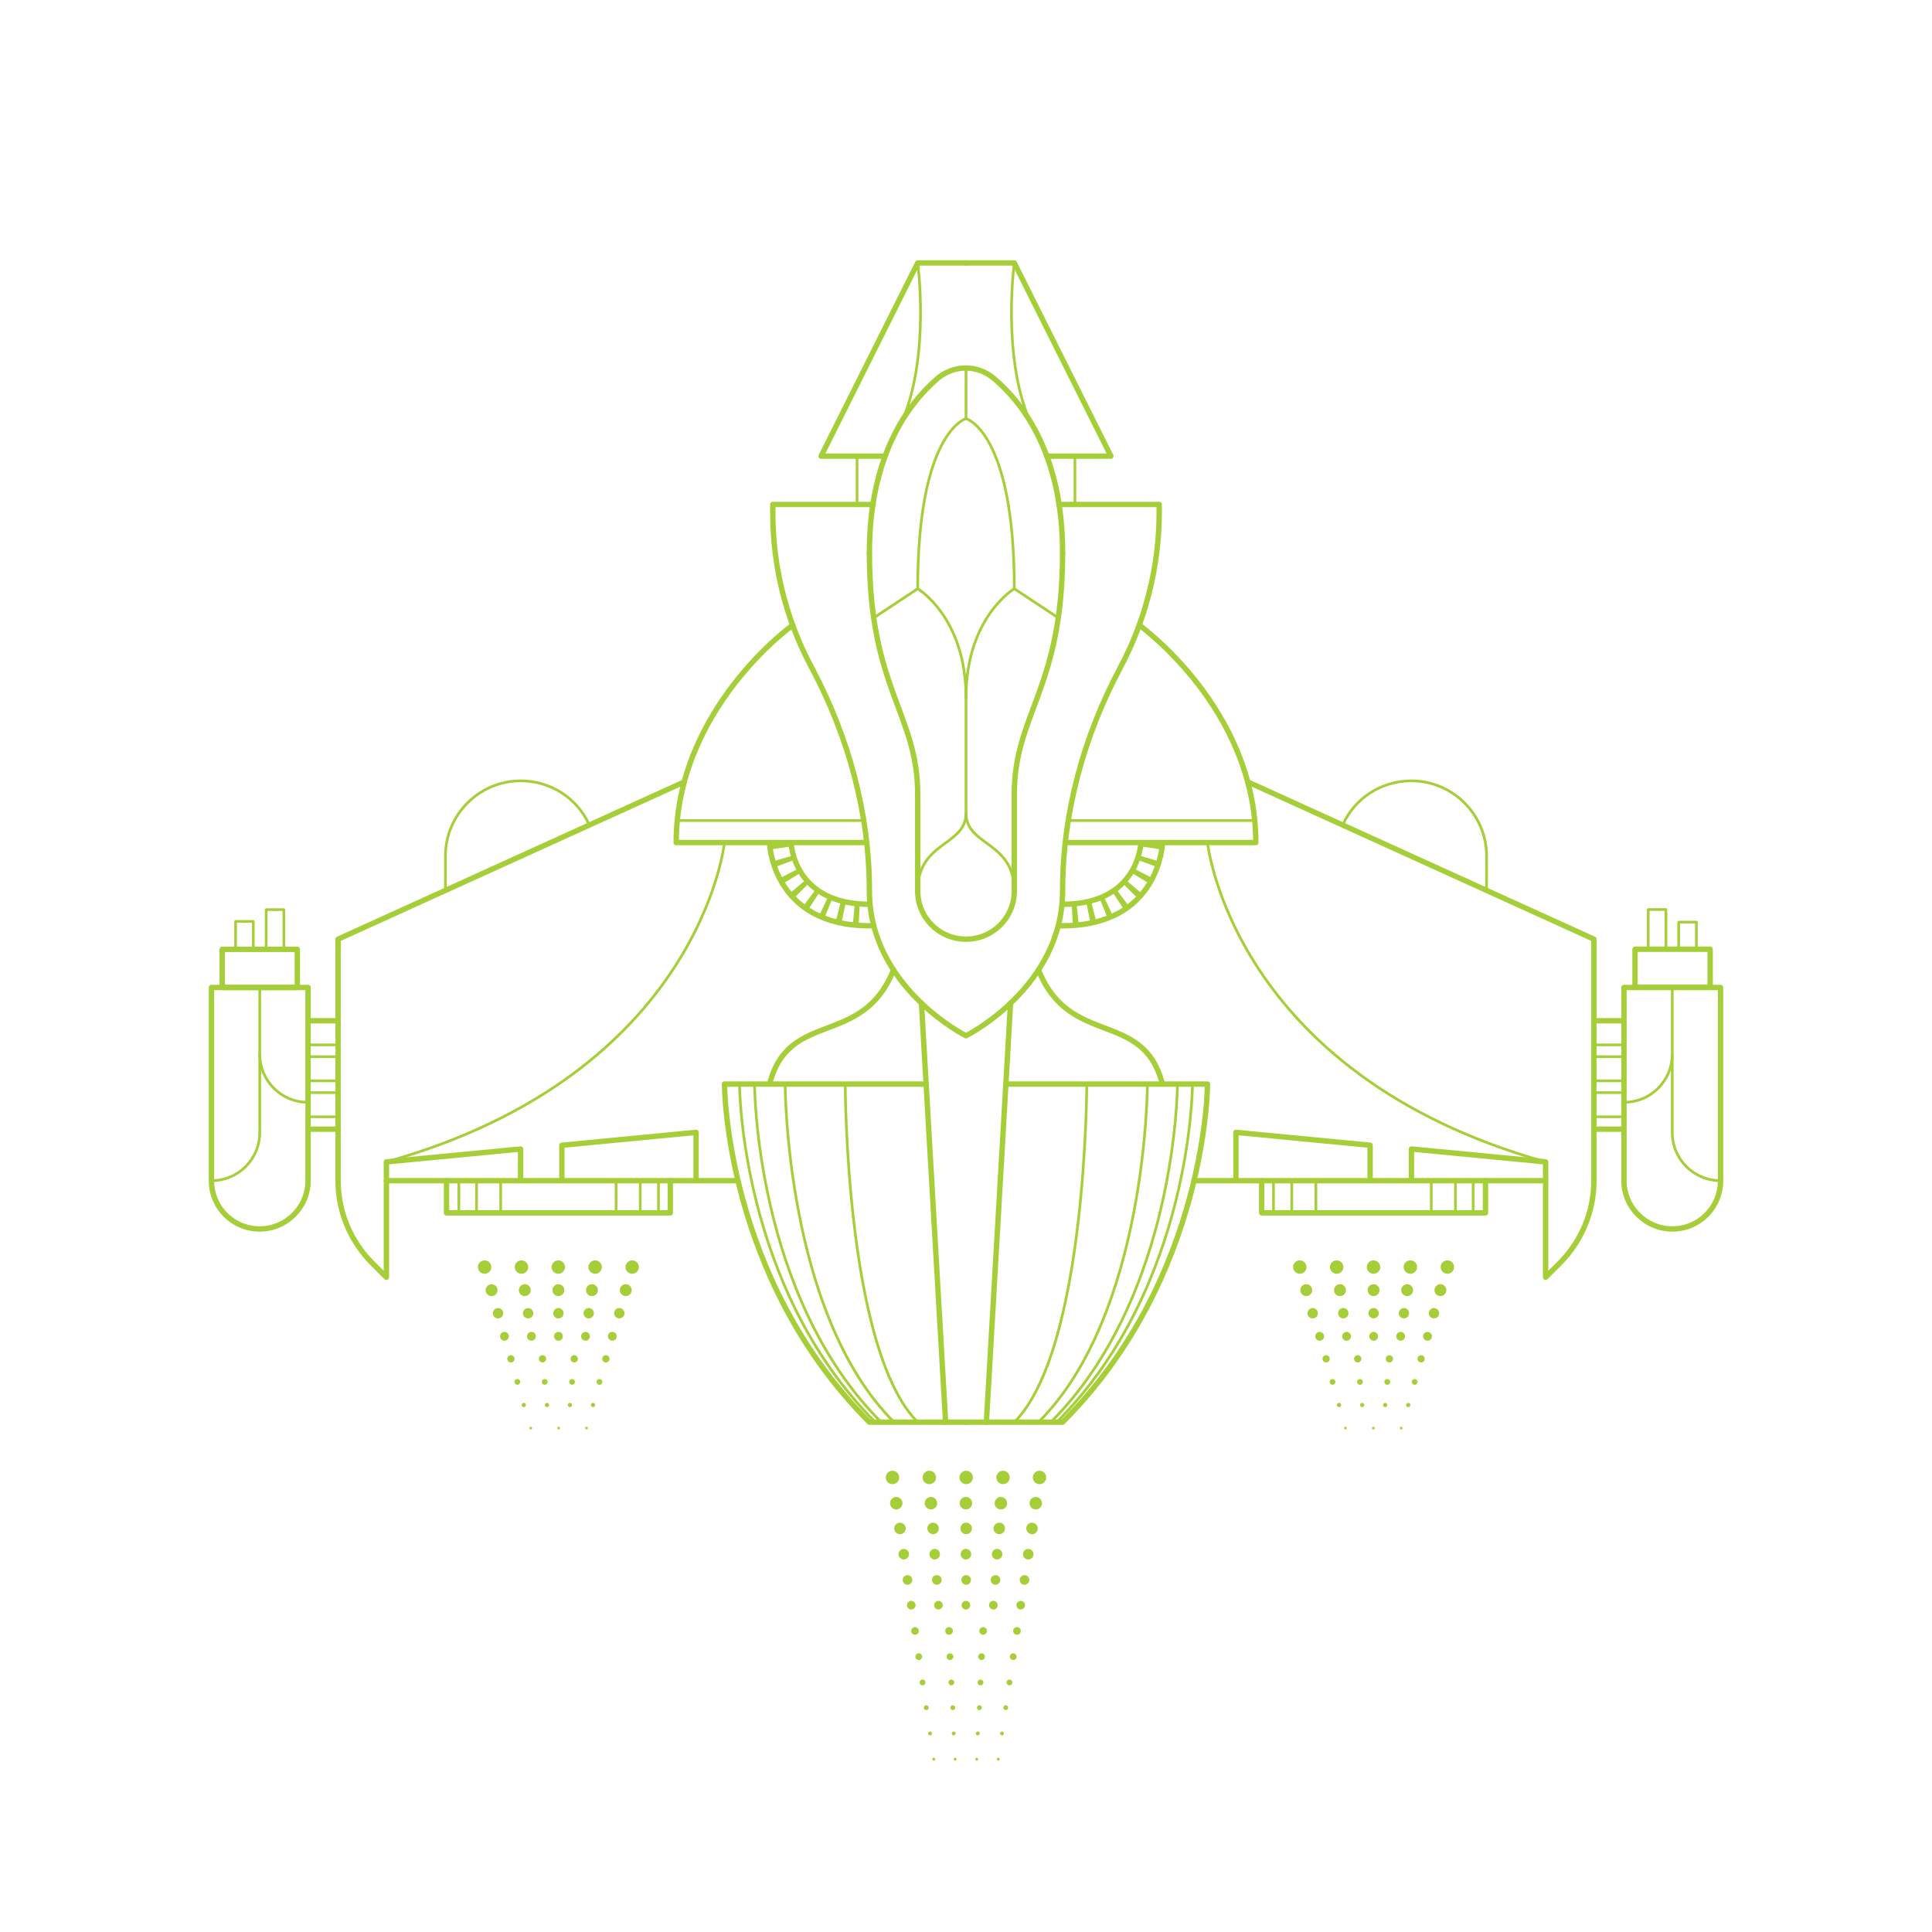 <?xml version="1.0" encoding="utf-8"?>
<!-- Generator: Adobe Illustrator 23.0.1, SVG Export Plug-In . SVG Version: 6.00 Build 0)  -->
<svg version="1.1" id="Layer_1" xmlns="http://www.w3.org/2000/svg" xmlns:xlink="http://www.w3.org/1999/xlink" x="0px" y="0px"
	 viewBox="0 0 360 360" style="enable-background:new 0 0 360 360;" xml:space="preserve">
<style type="text/css">
	.st0{fill:none;stroke:#A6CE39;stroke-linecap:round;stroke-linejoin:round;stroke-miterlimit:10;}
	.st1{fill:none;stroke:#A6CE39;stroke-linejoin:round;stroke-miterlimit:10;}
	.st2{fill:none;stroke:#A6CE39;stroke-width:0.5;stroke-linecap:round;stroke-linejoin:round;stroke-miterlimit:10;}
	.st3{fill:none;stroke:#A6CE39;stroke-width:1.5;stroke-linecap:round;stroke-linejoin:round;}
	.st4{fill:none;stroke:#A6CE39;stroke-width:1.5;stroke-linecap:round;stroke-linejoin:round;stroke-dasharray:0,3.417;}
	.st5{fill:none;stroke:#A6CE39;stroke-width:1.357;stroke-linecap:round;stroke-linejoin:round;}
	.st6{fill:none;stroke:#A6CE39;stroke-width:1.357;stroke-linecap:round;stroke-linejoin:round;stroke-dasharray:0,3.095;}
	.st7{fill:none;stroke:#A6CE39;stroke-width:1.214;stroke-linecap:round;stroke-linejoin:round;}
	.st8{fill:none;stroke:#A6CE39;stroke-width:1.214;stroke-linecap:round;stroke-linejoin:round;stroke-dasharray:0,2.774;}
	.st9{fill:none;stroke:#A6CE39;stroke-width:1.071;stroke-linecap:round;stroke-linejoin:round;}
	.st10{fill:none;stroke:#A6CE39;stroke-width:1.071;stroke-linecap:round;stroke-linejoin:round;stroke-dasharray:0,2.452;}
	.st11{fill:none;stroke:#A6CE39;stroke-width:0.929;stroke-linecap:round;stroke-linejoin:round;}
	.st12{fill:none;stroke:#A6CE39;stroke-width:0.929;stroke-linecap:round;stroke-linejoin:round;stroke-dasharray:0,2.131;}
	.st13{fill:none;stroke:#A6CE39;stroke-width:0.786;stroke-linecap:round;stroke-linejoin:round;}
	.st14{fill:none;stroke:#A6CE39;stroke-width:0.786;stroke-linecap:round;stroke-linejoin:round;stroke-dasharray:0,2.714;}
	.st15{fill:none;stroke:#A6CE39;stroke-width:0.643;stroke-linecap:round;stroke-linejoin:round;}
	.st16{fill:none;stroke:#A6CE39;stroke-width:0.643;stroke-linecap:round;stroke-linejoin:round;stroke-dasharray:0,2.232;}
	.st17{fill:none;stroke:#A6CE39;stroke-width:0.5;stroke-linecap:round;stroke-linejoin:round;}
	.st18{fill:none;stroke:#A6CE39;stroke-width:0.5;stroke-linecap:round;stroke-linejoin:round;stroke-dasharray:0,1.75;}
	.st19{fill:none;stroke:#A6CE39;stroke-width:2.5;stroke-linecap:round;stroke-linejoin:round;}
	.st20{fill:none;stroke:#A6CE39;stroke-width:2.5;stroke-linecap:round;stroke-linejoin:round;stroke-dasharray:0,6.866;}
	.st21{fill:none;stroke:#A6CE39;stroke-width:2.214;stroke-linecap:round;stroke-linejoin:round;}
	.st22{fill:none;stroke:#A6CE39;stroke-width:2.214;stroke-linecap:round;stroke-linejoin:round;stroke-dasharray:0,6.257;}
	.st23{fill:none;stroke:#A6CE39;stroke-width:1.929;stroke-linecap:round;stroke-linejoin:round;}
	.st24{fill:none;stroke:#A6CE39;stroke-width:1.929;stroke-linecap:round;stroke-linejoin:round;stroke-dasharray:0,5.648;}
	.st25{fill:none;stroke:#A6CE39;stroke-width:1.643;stroke-linecap:round;stroke-linejoin:round;}
	.st26{fill:none;stroke:#A6CE39;stroke-width:1.643;stroke-linecap:round;stroke-linejoin:round;stroke-dasharray:0,5.039;}
	.st27{fill:none;stroke:#A6CE39;stroke-width:1.357;stroke-linecap:round;stroke-linejoin:round;stroke-dasharray:0,5.907;}
	.st28{fill:none;stroke:#A6CE39;stroke-width:1.071;stroke-linecap:round;stroke-linejoin:round;stroke-dasharray:0,5.095;}
	.st29{fill:none;stroke:#A6CE39;stroke-width:0.786;stroke-linecap:round;stroke-linejoin:round;stroke-dasharray:0,4.283;}
	.st30{fill:none;stroke:#A6CE39;stroke-width:0.5;stroke-linecap:round;stroke-linejoin:round;stroke-dasharray:0,5.206;}
	.st31{fill:none;stroke:#A6CE39;stroke-width:2.322;stroke-linecap:round;stroke-linejoin:round;}
	.st32{fill:none;stroke:#A6CE39;stroke-width:2.322;stroke-linecap:round;stroke-linejoin:round;stroke-dasharray:0,6.516;}
	.st33{fill:none;stroke:#A6CE39;stroke-width:2.143;stroke-linecap:round;stroke-linejoin:round;}
	.st34{fill:none;stroke:#A6CE39;stroke-width:2.143;stroke-linecap:round;stroke-linejoin:round;stroke-dasharray:0,6.167;}
	.st35{fill:none;stroke:#A6CE39;stroke-width:1.965;stroke-linecap:round;stroke-linejoin:round;}
	.st36{fill:none;stroke:#A6CE39;stroke-width:1.965;stroke-linecap:round;stroke-linejoin:round;stroke-dasharray:0,5.817;}
	.st37{fill:none;stroke:#A6CE39;stroke-width:1.787;stroke-linecap:round;stroke-linejoin:round;}
	.st38{fill:none;stroke:#A6CE39;stroke-width:1.787;stroke-linecap:round;stroke-linejoin:round;stroke-dasharray:0,5.467;}
	.st39{fill:none;stroke:#A6CE39;stroke-width:1.608;stroke-linecap:round;stroke-linejoin:round;}
	.st40{fill:none;stroke:#A6CE39;stroke-width:1.608;stroke-linecap:round;stroke-linejoin:round;stroke-dasharray:0,5.118;}
	.st41{fill:none;stroke:#A6CE39;stroke-width:1.43;stroke-linecap:round;stroke-linejoin:round;}
	.st42{fill:none;stroke:#A6CE39;stroke-width:1.43;stroke-linecap:round;stroke-linejoin:round;stroke-dasharray:0,6.357;}
	.st43{fill:none;stroke:#A6CE39;stroke-width:1.252;stroke-linecap:round;stroke-linejoin:round;}
	.st44{fill:none;stroke:#A6CE39;stroke-width:1.252;stroke-linecap:round;stroke-linejoin:round;stroke-dasharray:0,5.891;}
	.st45{fill:none;stroke:#A6CE39;stroke-width:1.073;stroke-linecap:round;stroke-linejoin:round;}
	.st46{fill:none;stroke:#A6CE39;stroke-width:1.073;stroke-linecap:round;stroke-linejoin:round;stroke-dasharray:0,5.425;}
	.st47{fill:none;stroke:#A6CE39;stroke-width:0.895;stroke-linecap:round;stroke-linejoin:round;}
	.st48{fill:none;stroke:#A6CE39;stroke-width:0.895;stroke-linecap:round;stroke-linejoin:round;stroke-dasharray:0,4.959;}
	.st49{fill:none;stroke:#A6CE39;stroke-width:0.717;stroke-linecap:round;stroke-linejoin:round;}
	.st50{fill:none;stroke:#A6CE39;stroke-width:0.717;stroke-linecap:round;stroke-linejoin:round;stroke-dasharray:0,4.493;}
	.st51{fill:none;stroke:#A6CE39;stroke-width:0.538;stroke-linecap:round;stroke-linejoin:round;}
	.st52{fill:none;stroke:#A6CE39;stroke-width:0.538;stroke-linecap:round;stroke-linejoin:round;stroke-dasharray:0,4.026;}
	.st53{fill:#A6CE39;}
	.st54{fill:none;stroke:#A6CE39;stroke-miterlimit:10;}
	.st55{fill:none;stroke:#0077C0;stroke-linejoin:round;stroke-miterlimit:10;}
	.st56{fill:none;stroke:#0077C0;stroke-width:0.5;stroke-linecap:round;stroke-linejoin:round;stroke-miterlimit:10;}
	.st57{fill:none;stroke:#0077C0;stroke-width:6;stroke-linejoin:round;stroke-miterlimit:10;stroke-dasharray:0.5,4;}
	.st58{fill:none;stroke:#0077C0;stroke-width:1.5;stroke-linecap:round;stroke-linejoin:round;}
	.st59{fill:none;stroke:#0077C0;stroke-width:1.5;stroke-linecap:round;stroke-linejoin:round;stroke-dasharray:0,3.417;}
	.st60{fill:none;stroke:#0077C0;stroke-width:1.357;stroke-linecap:round;stroke-linejoin:round;}
	.st61{fill:none;stroke:#0077C0;stroke-width:1.357;stroke-linecap:round;stroke-linejoin:round;stroke-dasharray:0,3.095;}
	.st62{fill:none;stroke:#0077C0;stroke-width:1.214;stroke-linecap:round;stroke-linejoin:round;}
	.st63{fill:none;stroke:#0077C0;stroke-width:1.214;stroke-linecap:round;stroke-linejoin:round;stroke-dasharray:0,2.774;}
	.st64{fill:none;stroke:#0077C0;stroke-width:1.071;stroke-linecap:round;stroke-linejoin:round;}
	.st65{fill:none;stroke:#0077C0;stroke-width:1.071;stroke-linecap:round;stroke-linejoin:round;stroke-dasharray:0,2.452;}
	.st66{fill:none;stroke:#0077C0;stroke-width:0.929;stroke-linecap:round;stroke-linejoin:round;}
	.st67{fill:none;stroke:#0077C0;stroke-width:0.929;stroke-linecap:round;stroke-linejoin:round;stroke-dasharray:0,2.131;}
	.st68{fill:none;stroke:#0077C0;stroke-width:0.786;stroke-linecap:round;stroke-linejoin:round;}
	.st69{fill:none;stroke:#0077C0;stroke-width:0.786;stroke-linecap:round;stroke-linejoin:round;stroke-dasharray:0,2.714;}
	.st70{fill:none;stroke:#0077C0;stroke-width:0.643;stroke-linecap:round;stroke-linejoin:round;}
	.st71{fill:none;stroke:#0077C0;stroke-width:0.643;stroke-linecap:round;stroke-linejoin:round;stroke-dasharray:0,2.232;}
	.st72{fill:none;stroke:#0077C0;stroke-width:0.5;stroke-linecap:round;stroke-linejoin:round;}
	.st73{fill:none;stroke:#0077C0;stroke-width:0.5;stroke-linecap:round;stroke-linejoin:round;stroke-dasharray:0,1.75;}
	.st74{fill:none;stroke:#0077C0;stroke-linecap:round;stroke-linejoin:round;stroke-miterlimit:10;}
	.st75{fill:#11110F;}
	.st76{fill:none;stroke:#EF413D;stroke-width:1.02;stroke-linecap:round;stroke-linejoin:round;stroke-miterlimit:10;}
	.st77{fill:none;stroke:#EF413D;stroke-miterlimit:10;}
	.st78{fill:none;stroke:#EF413D;stroke-width:0.51;stroke-miterlimit:10;}
	.st79{fill:none;stroke:#EF413D;stroke-width:0.5;stroke-miterlimit:10;}
	.st80{fill:none;stroke:#EF413D;stroke-width:0.476;stroke-miterlimit:10;}
	.st81{fill:none;stroke:#EF413D;stroke-width:0.412;stroke-miterlimit:10;}
	.st82{fill:none;stroke:#EF413D;stroke-width:1.5;stroke-linecap:round;stroke-linejoin:round;}
	.st83{fill:none;stroke:#EF413D;stroke-width:1.5;stroke-linecap:round;stroke-linejoin:round;stroke-dasharray:0,3.417;}
	.st84{fill:none;stroke:#EF413D;stroke-width:1.357;stroke-linecap:round;stroke-linejoin:round;}
	.st85{fill:none;stroke:#EF413D;stroke-width:1.357;stroke-linecap:round;stroke-linejoin:round;stroke-dasharray:0,3.095;}
	.st86{fill:none;stroke:#EF413D;stroke-width:1.214;stroke-linecap:round;stroke-linejoin:round;}
	.st87{fill:none;stroke:#EF413D;stroke-width:1.214;stroke-linecap:round;stroke-linejoin:round;stroke-dasharray:0,2.774;}
	.st88{fill:none;stroke:#EF413D;stroke-width:1.071;stroke-linecap:round;stroke-linejoin:round;}
	.st89{fill:none;stroke:#EF413D;stroke-width:1.071;stroke-linecap:round;stroke-linejoin:round;stroke-dasharray:0,2.452;}
	.st90{fill:none;stroke:#EF413D;stroke-width:0.929;stroke-linecap:round;stroke-linejoin:round;}
	.st91{fill:none;stroke:#EF413D;stroke-width:0.929;stroke-linecap:round;stroke-linejoin:round;stroke-dasharray:0,2.131;}
	.st92{fill:none;stroke:#EF413D;stroke-width:0.786;stroke-linecap:round;stroke-linejoin:round;}
	.st93{fill:none;stroke:#EF413D;stroke-width:0.786;stroke-linecap:round;stroke-linejoin:round;stroke-dasharray:0,2.714;}
	.st94{fill:none;stroke:#EF413D;stroke-width:0.643;stroke-linecap:round;stroke-linejoin:round;}
	.st95{fill:none;stroke:#EF413D;stroke-width:0.643;stroke-linecap:round;stroke-linejoin:round;stroke-dasharray:0,2.232;}
	.st96{fill:none;stroke:#EF413D;stroke-width:0.5;stroke-linecap:round;stroke-linejoin:round;}
	.st97{fill:none;stroke:#EF413D;stroke-width:0.5;stroke-linecap:round;stroke-linejoin:round;stroke-dasharray:0,1.75;}
</style>
<g>
	<g>
		<g>
			<line class="st19" x1="117.8" y1="236.1" x2="117.8" y2="236.1"/>
			<line class="st20" x1="110.9" y1="236.1" x2="93.8" y2="236.1"/>
			<line class="st19" x1="90.3" y1="236.1" x2="90.3" y2="236.1"/>
		</g>
	</g>
	<g>
		<g>
			<line class="st21" x1="116.6" y1="240.4" x2="116.6" y2="240.4"/>
			<line class="st22" x1="110.3" y1="240.4" x2="94.7" y2="240.4"/>
			<line class="st21" x1="91.6" y1="240.4" x2="91.6" y2="240.4"/>
		</g>
	</g>
	<g>
		<g>
			<line class="st23" x1="115.4" y1="244.7" x2="115.4" y2="244.7"/>
			<line class="st24" x1="109.7" y1="244.7" x2="95.6" y2="244.7"/>
			<line class="st23" x1="92.8" y1="244.7" x2="92.8" y2="244.7"/>
		</g>
	</g>
	<g>
		<g>
			<line class="st25" x1="114.1" y1="249" x2="114.1" y2="249"/>
			<line class="st26" x1="109.1" y1="249" x2="96.5" y2="249"/>
			<line class="st25" x1="94" y1="249" x2="94" y2="249"/>
		</g>
	</g>
	<g>
		<g>
			<line class="st5" x1="112.9" y1="253.2" x2="112.9" y2="253.2"/>
			<line class="st27" x1="107" y1="253.2" x2="98.2" y2="253.2"/>
			<line class="st5" x1="95.2" y1="253.2" x2="95.2" y2="253.2"/>
		</g>
	</g>
	<g>
		<g>
			<line class="st9" x1="111.7" y1="257.5" x2="111.7" y2="257.5"/>
			<line class="st28" x1="106.6" y1="257.5" x2="99" y2="257.5"/>
			<line class="st9" x1="96.4" y1="257.5" x2="96.4" y2="257.5"/>
		</g>
	</g>
	<g>
		<g>
			<line class="st13" x1="110.5" y1="261.8" x2="110.5" y2="261.8"/>
			<line class="st29" x1="106.2" y1="261.8" x2="99.8" y2="261.8"/>
			<line class="st13" x1="97.6" y1="261.8" x2="97.6" y2="261.8"/>
		</g>
	</g>
	<g>
		<g>
			<line class="st17" x1="109.3" y1="266.1" x2="109.3" y2="266.1"/>
			<line class="st30" x1="104.1" y1="266.1" x2="101.5" y2="266.1"/>
			<line class="st17" x1="98.9" y1="266.1" x2="98.9" y2="266.1"/>
		</g>
	</g>
</g>
<g>
	<g>
		<g>
			<line class="st19" x1="193.7" y1="275.3" x2="193.7" y2="275.3"/>
			<line class="st20" x1="186.9" y1="275.3" x2="169.7" y2="275.3"/>
			<line class="st19" x1="166.3" y1="275.3" x2="166.3" y2="275.3"/>
		</g>
	</g>
	<g>
		<g>
			<line class="st31" x1="193" y1="280.1" x2="193" y2="280.1"/>
			<line class="st32" x1="186.5" y1="280.1" x2="170.2" y2="280.1"/>
			<line class="st31" x1="167" y1="280.1" x2="167" y2="280.1"/>
		</g>
	</g>
	<g>
		<g>
			<line class="st33" x1="192.3" y1="284.8" x2="192.3" y2="284.8"/>
			<line class="st34" x1="186.2" y1="284.8" x2="170.7" y2="284.8"/>
			<line class="st33" x1="167.7" y1="284.8" x2="167.7" y2="284.8"/>
		</g>
	</g>
	<g>
		<g>
			<line class="st35" x1="191.6" y1="289.6" x2="191.6" y2="289.6"/>
			<line class="st36" x1="185.8" y1="289.6" x2="171.3" y2="289.6"/>
			<line class="st35" x1="168.4" y1="289.6" x2="168.4" y2="289.6"/>
		</g>
	</g>
	<g>
		<g>
			<line class="st37" x1="190.9" y1="294.4" x2="190.9" y2="294.4"/>
			<line class="st38" x1="185.5" y1="294.4" x2="171.8" y2="294.4"/>
			<line class="st37" x1="169.1" y1="294.4" x2="169.1" y2="294.4"/>
		</g>
	</g>
	<g>
		<g>
			<line class="st39" x1="190.2" y1="299.1" x2="190.2" y2="299.1"/>
			<line class="st40" x1="185.1" y1="299.1" x2="172.3" y2="299.1"/>
			<line class="st39" x1="169.8" y1="299.1" x2="169.8" y2="299.1"/>
		</g>
	</g>
	<g>
		<g>
			<line class="st41" x1="189.5" y1="303.9" x2="189.5" y2="303.9"/>
			<line class="st42" x1="183.2" y1="303.9" x2="173.6" y2="303.9"/>
			<line class="st41" x1="170.5" y1="303.9" x2="170.5" y2="303.9"/>
		</g>
	</g>
	<g>
		<g>
			<line class="st43" x1="188.8" y1="308.7" x2="188.8" y2="308.7"/>
			<line class="st44" x1="182.9" y1="308.7" x2="174.1" y2="308.7"/>
			<line class="st43" x1="171.2" y1="308.7" x2="171.2" y2="308.7"/>
		</g>
	</g>
	<g>
		<g>
			<line class="st45" x1="188.1" y1="313.5" x2="188.1" y2="313.5"/>
			<line class="st46" x1="182.7" y1="313.5" x2="174.6" y2="313.5"/>
			<line class="st45" x1="171.9" y1="313.5" x2="171.9" y2="313.5"/>
		</g>
	</g>
	<g>
		<g>
			<line class="st47" x1="187.4" y1="318.2" x2="187.4" y2="318.2"/>
			<line class="st48" x1="182.5" y1="318.2" x2="175" y2="318.2"/>
			<line class="st47" x1="172.6" y1="318.2" x2="172.6" y2="318.2"/>
		</g>
	</g>
	<g>
		<g>
			<line class="st49" x1="186.7" y1="323" x2="186.7" y2="323"/>
			<line class="st50" x1="182.2" y1="323" x2="175.5" y2="323"/>
			<line class="st49" x1="173.3" y1="323" x2="173.3" y2="323"/>
		</g>
	</g>
	<g>
		<g>
			<line class="st51" x1="186" y1="327.8" x2="186" y2="327.8"/>
			<line class="st52" x1="182" y1="327.8" x2="176" y2="327.8"/>
			<line class="st51" x1="174" y1="327.8" x2="174" y2="327.8"/>
		</g>
	</g>
</g>
<g>
	<g>
		<g>
			<line class="st19" x1="269.7" y1="236.1" x2="269.7" y2="236.1"/>
			<line class="st20" x1="262.8" y1="236.1" x2="245.6" y2="236.1"/>
			<line class="st19" x1="242.2" y1="236.1" x2="242.2" y2="236.1"/>
		</g>
	</g>
	<g>
		<g>
			<line class="st21" x1="268.4" y1="240.4" x2="268.4" y2="240.4"/>
			<line class="st22" x1="262.2" y1="240.4" x2="246.5" y2="240.4"/>
			<line class="st21" x1="243.4" y1="240.4" x2="243.4" y2="240.4"/>
		</g>
	</g>
	<g>
		<g>
			<line class="st23" x1="267.2" y1="244.7" x2="267.2" y2="244.7"/>
			<line class="st24" x1="261.6" y1="244.7" x2="247.5" y2="244.7"/>
			<line class="st23" x1="244.6" y1="244.7" x2="244.6" y2="244.7"/>
		</g>
	</g>
	<g>
		<g>
			<line class="st25" x1="266" y1="249" x2="266" y2="249"/>
			<line class="st26" x1="261" y1="249" x2="248.4" y2="249"/>
			<line class="st25" x1="245.9" y1="249" x2="245.9" y2="249"/>
		</g>
	</g>
	<g>
		<g>
			<line class="st5" x1="264.8" y1="253.2" x2="264.8" y2="253.2"/>
			<line class="st27" x1="258.9" y1="253.2" x2="250" y2="253.2"/>
			<line class="st5" x1="247.1" y1="253.2" x2="247.1" y2="253.2"/>
		</g>
	</g>
	<g>
		<g>
			<line class="st9" x1="263.6" y1="257.5" x2="263.6" y2="257.5"/>
			<line class="st28" x1="258.5" y1="257.5" x2="250.8" y2="257.5"/>
			<line class="st9" x1="248.3" y1="257.5" x2="248.3" y2="257.5"/>
		</g>
	</g>
	<g>
		<g>
			<line class="st13" x1="262.4" y1="261.8" x2="262.4" y2="261.8"/>
			<line class="st29" x1="258.1" y1="261.8" x2="251.7" y2="261.8"/>
			<line class="st13" x1="249.5" y1="261.8" x2="249.5" y2="261.8"/>
		</g>
	</g>
	<g>
		<g>
			<line class="st17" x1="261.1" y1="266.1" x2="261.1" y2="266.1"/>
			<line class="st30" x1="255.9" y1="266.1" x2="253.3" y2="266.1"/>
			<line class="st17" x1="250.7" y1="266.1" x2="250.7" y2="266.1"/>
		</g>
	</g>
</g>
<path class="st0" d="M172.6,202H135c0,0,0,36,27,63h18"/>
<polyline class="st0" points="180,49 171,49 153,85 164.9,85 "/>
<path class="st0" d="M127.5,145.7L63,175v45v0c0,5.8,2.3,11.3,6.4,15.4L72,238v-18h65.5"/>
<path class="st0" d="M48.4,229L48.4,229c-5,0-9-4-9-9v-36h18v36C57.4,225,53.3,229,48.4,229z"/>
<path class="st2" d="M39.4,220L39.4,220c5,0,9-4,9-9v-27"/>
<path class="st2" d="M57.4,205.4c-5,0-9-4-9-9"/>
<path class="st0" d="M198,103c0-18.2-7.3-27.8-12.7-32.4c-3.1-2.7-7.6-2.7-10.7,0C169.3,75.2,162,84.8,162,103"/>
<path class="st0" d="M166.5,180.7c-5.8,14.6-19.5,7.3-23.1,21.3"/>
<path class="st0" d="M171,166c0,5,4,9,9,9s9-4,9-9v-18"/>
<line class="st0" x1="171" y1="148" x2="171" y2="166"/>
<path class="st2" d="M171,166c0-9.3,9-8.3,9-14.5"/>
<path class="st0" d="M147.7,116.5c0,0-21.7,15.5-21.7,40.5h35.5"/>
<path class="st2" d="M180,68.6V78c0,0-9,2.4-9,31.7c0,0,9,5.3,9,20.3"/>
<path class="st2" d="M180,78c0,0,9,2.4,9,31.7c0,0-9,5.3-9,20.3"/>
<line class="st2" x1="171" y1="109.7" x2="163.3" y2="114.8"/>
<line class="st2" x1="189" y1="109.7" x2="196.7" y2="114.8"/>
<path class="st2" d="M189,166c0-9.3-9-8.3-9-14.5V130"/>
<g>
	<g>
		<path class="st2" d="M137.8,202c0,0,0,37.7,25.3,63"/>
		<path class="st2" d="M140.6,202c0,0,0,39.4,23.6,63"/>
		<path class="st2" d="M146.3,202c0,0,0,42.8,20.3,63"/>
	</g>
	<path class="st2" d="M157.5,202c0,0,0,49.5,13.5,63"/>
</g>
<polyline class="st0" points="72,220 72,216.5 97,214.1 97,220 "/>
<polyline class="st0" points="104.7,220 104.7,213.4 129.7,211 129.7,220 "/>
<line class="st2" x1="126.2" y1="152.9" x2="161" y2="152.9"/>
<rect x="41.4" y="176.9" class="st0" width="14" height="7.1"/>
<g>
	<g>
		<rect x="43.9" y="171.7" class="st2" width="3.3" height="5.1"/>
	</g>
	<rect x="49.6" y="169.5" class="st2" width="3.3" height="7.4"/>
</g>
<line class="st0" x1="57.4" y1="190.2" x2="63" y2="190.2"/>
<line class="st2" x1="57.4" y1="194.7" x2="63" y2="194.7"/>
<line class="st2" x1="57.4" y1="196.9" x2="63" y2="196.9"/>
<line class="st2" x1="57.4" y1="201.4" x2="63" y2="201.4"/>
<line class="st2" x1="57.4" y1="203.6" x2="63" y2="203.6"/>
<line class="st2" x1="57.4" y1="208.1" x2="63" y2="208.1"/>
<line class="st0" x1="57.4" y1="210.4" x2="63" y2="210.4"/>
<path class="st2" d="M109.8,153.7c-2.2-4.9-7.1-8.2-12.8-8.2c-7.7,0-14,6.3-14,14v6.4"/>
<g>
	<path class="st53" d="M160,172.4c-0.4,0-0.7-0.1-1.1-0.1l0.4-4c0.3,0,0.6,0.1,0.9,0.1L160,172.4z M156.8,172
		c-0.4-0.1-0.7-0.2-1.1-0.2l1-3.9c0.3,0.1,0.6,0.1,0.9,0.2L156.8,172z M153.6,171.1c-0.4-0.1-0.7-0.3-1-0.4l1.7-3.6
		c0.3,0.1,0.5,0.2,0.8,0.3L153.6,171.1z M150.6,169.5c-0.3-0.2-0.6-0.4-0.9-0.7l2.4-3.2c0.2,0.2,0.5,0.3,0.7,0.5L150.6,169.5z
		 M147.9,167.4c-0.3-0.3-0.5-0.6-0.8-0.9l3.1-2.6c0.2,0.2,0.4,0.4,0.6,0.6L147.9,167.4z M145.8,164.7c-0.2-0.3-0.4-0.7-0.6-1
		l3.5-1.8c0.1,0.2,0.3,0.5,0.4,0.8L145.8,164.7z M144.3,161.6c-0.1-0.4-0.2-0.7-0.3-1.1l3.8-1.1c0.1,0.3,0.2,0.5,0.3,0.8
		L144.3,161.6z M147.4,156.9c0,0,0,0.3,0.1,0.8l-4,0.6c-0.1-0.7-0.1-1.2-0.1-1.2"/>
</g>
<g>
	<path class="st54" d="M143.4,157.1c0,0.2,0.6,15.4,18.6,15.4h0.8"/>
	<path class="st54" d="M147.4,156.9c0,0.5,0.6,11.6,14.6,11.6"/>
</g>
<line class="st0" x1="171.7" y1="186.9" x2="176.2" y2="265"/>
<path class="st0" d="M180,265h18c27-27,27-63,27-63h-37.6"/>
<polyline class="st0" points="180,49 189,49 207,85 195.1,85 "/>
<path class="st0" d="M232.5,145.7L297,175v45v0c0,5.8-2.3,11.3-6.4,15.4L288,238v-18h-65.5"/>
<path class="st0" d="M311.6,229L311.6,229c5,0,9-4,9-9v-36h-18v36C302.6,225,306.7,229,311.6,229z"/>
<path class="st2" d="M320.6,220L320.6,220c-5,0-9-4-9-9v-27"/>
<path class="st2" d="M302.6,205.4c5,0,9-4,9-9"/>
<path class="st0" d="M162.7,94H144v1.5c0,10.2,2.5,20.1,7.3,29c6.8,12.8,10.7,27,10.7,41.5v0c0,18,18,27,18,27s18-9,18-27v0
	c0-14.5,3.9-28.7,10.7-41.5c4.7-8.8,7.3-18.8,7.3-29V94h-18.7"/>
<path class="st0" d="M193.5,180.7c5.8,14.6,19.5,7.3,23.1,21.3"/>
<path class="st0" d="M212.3,116.5c0,0,21.7,15.5,21.7,40.5h-35.5"/>
<g>
	<g>
		<path class="st2" d="M222.2,202c0,0,0,37.7-25.3,63"/>
		<path class="st2" d="M219.4,202c0,0,0,39.4-23.6,63"/>
		<path class="st2" d="M213.8,202c0,0,0,42.8-20.3,63"/>
	</g>
	<path class="st2" d="M202.5,202c0,0,0,49.5-13.5,63"/>
</g>
<polyline class="st0" points="288,220 288,216.5 263,214.1 263,220 "/>
<polyline class="st0" points="255.3,220 255.3,213.4 230.3,211 230.3,220 "/>
<line class="st2" x1="233.8" y1="152.9" x2="199" y2="152.9"/>
<rect x="304.6" y="176.9" transform="matrix(-1 -4.495527e-11 4.495527e-11 -1 623.261 360.875)" class="st0" width="14" height="7.1"/>
<g>
	<g>
		
			<rect x="312.9" y="171.7" transform="matrix(-1 2.360353e-09 -2.360353e-09 -1 628.997 348.623)" class="st2" width="3.3" height="5.1"/>
	</g>
	
		<rect x="307.1" y="169.5" transform="matrix(-1 -1.927297e-09 1.927297e-09 -1 617.524 346.377)" class="st2" width="3.3" height="7.4"/>
</g>
<line class="st0" x1="302.6" y1="190.2" x2="297" y2="190.2"/>
<line class="st2" x1="302.6" y1="194.7" x2="297" y2="194.7"/>
<line class="st2" x1="302.6" y1="196.9" x2="297" y2="196.9"/>
<line class="st2" x1="302.6" y1="201.4" x2="297" y2="201.4"/>
<line class="st2" x1="302.6" y1="203.6" x2="297" y2="203.6"/>
<line class="st2" x1="302.6" y1="208.1" x2="297" y2="208.1"/>
<line class="st0" x1="302.6" y1="210.4" x2="297" y2="210.4"/>
<path class="st2" d="M250.2,153.7c2.2-4.9,7.1-8.2,12.8-8.2c7.7,0,14,6.3,14,14v6.4"/>
<g>
	<path class="st53" d="M199.7,168.4c0.3,0,0.6,0,0.9-0.1l0.4,4c-0.4,0-0.7,0.1-1.1,0.1L199.7,168.4z M202.4,168.1
		c0.3-0.1,0.6-0.1,0.9-0.2l1,3.9c-0.3,0.1-0.7,0.2-1.1,0.2L202.4,168.1z M204.9,167.4c0.3-0.1,0.5-0.2,0.8-0.3l1.7,3.6
		c-0.3,0.2-0.7,0.3-1,0.4L204.9,167.4z M207.3,166.2c0.2-0.2,0.5-0.3,0.7-0.5l2.4,3.2c-0.3,0.2-0.6,0.4-0.9,0.7L207.3,166.2z
		 M209.2,164.6c0.2-0.2,0.4-0.4,0.6-0.6l3.1,2.6c-0.2,0.3-0.5,0.6-0.8,0.9L209.2,164.6z M210.8,162.6c0.2-0.3,0.3-0.5,0.4-0.8
		l3.5,1.8c-0.2,0.3-0.4,0.7-0.6,1L210.8,162.6z M211.9,160.2c0.1-0.3,0.2-0.6,0.3-0.8l3.8,1.1c-0.1,0.3-0.2,0.7-0.3,1.1L211.9,160.2
		z M216.6,157.1c0,0.1,0,0.5-0.1,1.2l-4-0.6c0.1-0.4,0.1-0.7,0.1-0.8"/>
</g>
<g>
	<path class="st54" d="M216.6,157.1c0,0.2-0.6,15.4-18.6,15.4h-0.8"/>
	<path class="st54" d="M212.6,156.9c0,0.5-0.6,11.6-14.6,11.6"/>
</g>
<line class="st0" x1="188.3" y1="186.9" x2="183.8" y2="265"/>
<line class="st2" x1="159.7" y1="85" x2="159.7" y2="94"/>
<line class="st2" x1="200.3" y1="85" x2="200.3" y2="94"/>
<g>
	<polyline class="st0" points="83.2,220 83.2,226 124.9,226 124.9,220 	"/>
	<line class="st2" x1="122.7" y1="226" x2="122.7" y2="220"/>
	<line class="st2" x1="119.3" y1="226" x2="119.3" y2="220"/>
	<line class="st2" x1="114.8" y1="226" x2="114.8" y2="220"/>
	<line class="st2" x1="85.5" y1="220" x2="85.5" y2="226"/>
	<line class="st2" x1="88.8" y1="220" x2="88.8" y2="226"/>
	<line class="st2" x1="93.3" y1="220" x2="93.3" y2="226"/>
</g>
<g>
	<polyline class="st0" points="235.1,220 235.1,226 276.8,226 276.8,220 	"/>
	<line class="st2" x1="274.5" y1="226" x2="274.5" y2="220"/>
	<line class="st2" x1="271.2" y1="226" x2="271.2" y2="220"/>
	<line class="st2" x1="266.7" y1="226" x2="266.7" y2="220"/>
	<line class="st2" x1="237.3" y1="220" x2="237.3" y2="226"/>
	<line class="st2" x1="240.7" y1="220" x2="240.7" y2="226"/>
	<line class="st2" x1="245.2" y1="220" x2="245.2" y2="226"/>
</g>
<path class="st2" d="M135,157c0,0-4.5,43.1-63,59.5"/>
<path class="st2" d="M225,157c0,0,4.5,43.1,63,59.5"/>
<path class="st0" d="M171,148c0-15-9-19.6-9-45"/>
<path class="st0" d="M189,148c0-15,9-19.6,9-45"/>
<path class="st2" d="M171,49c0,0,2.3,16.8-2.7,29"/>
<path class="st2" d="M189,49c0,0-2.3,16.8,2.7,29"/>
</svg>
